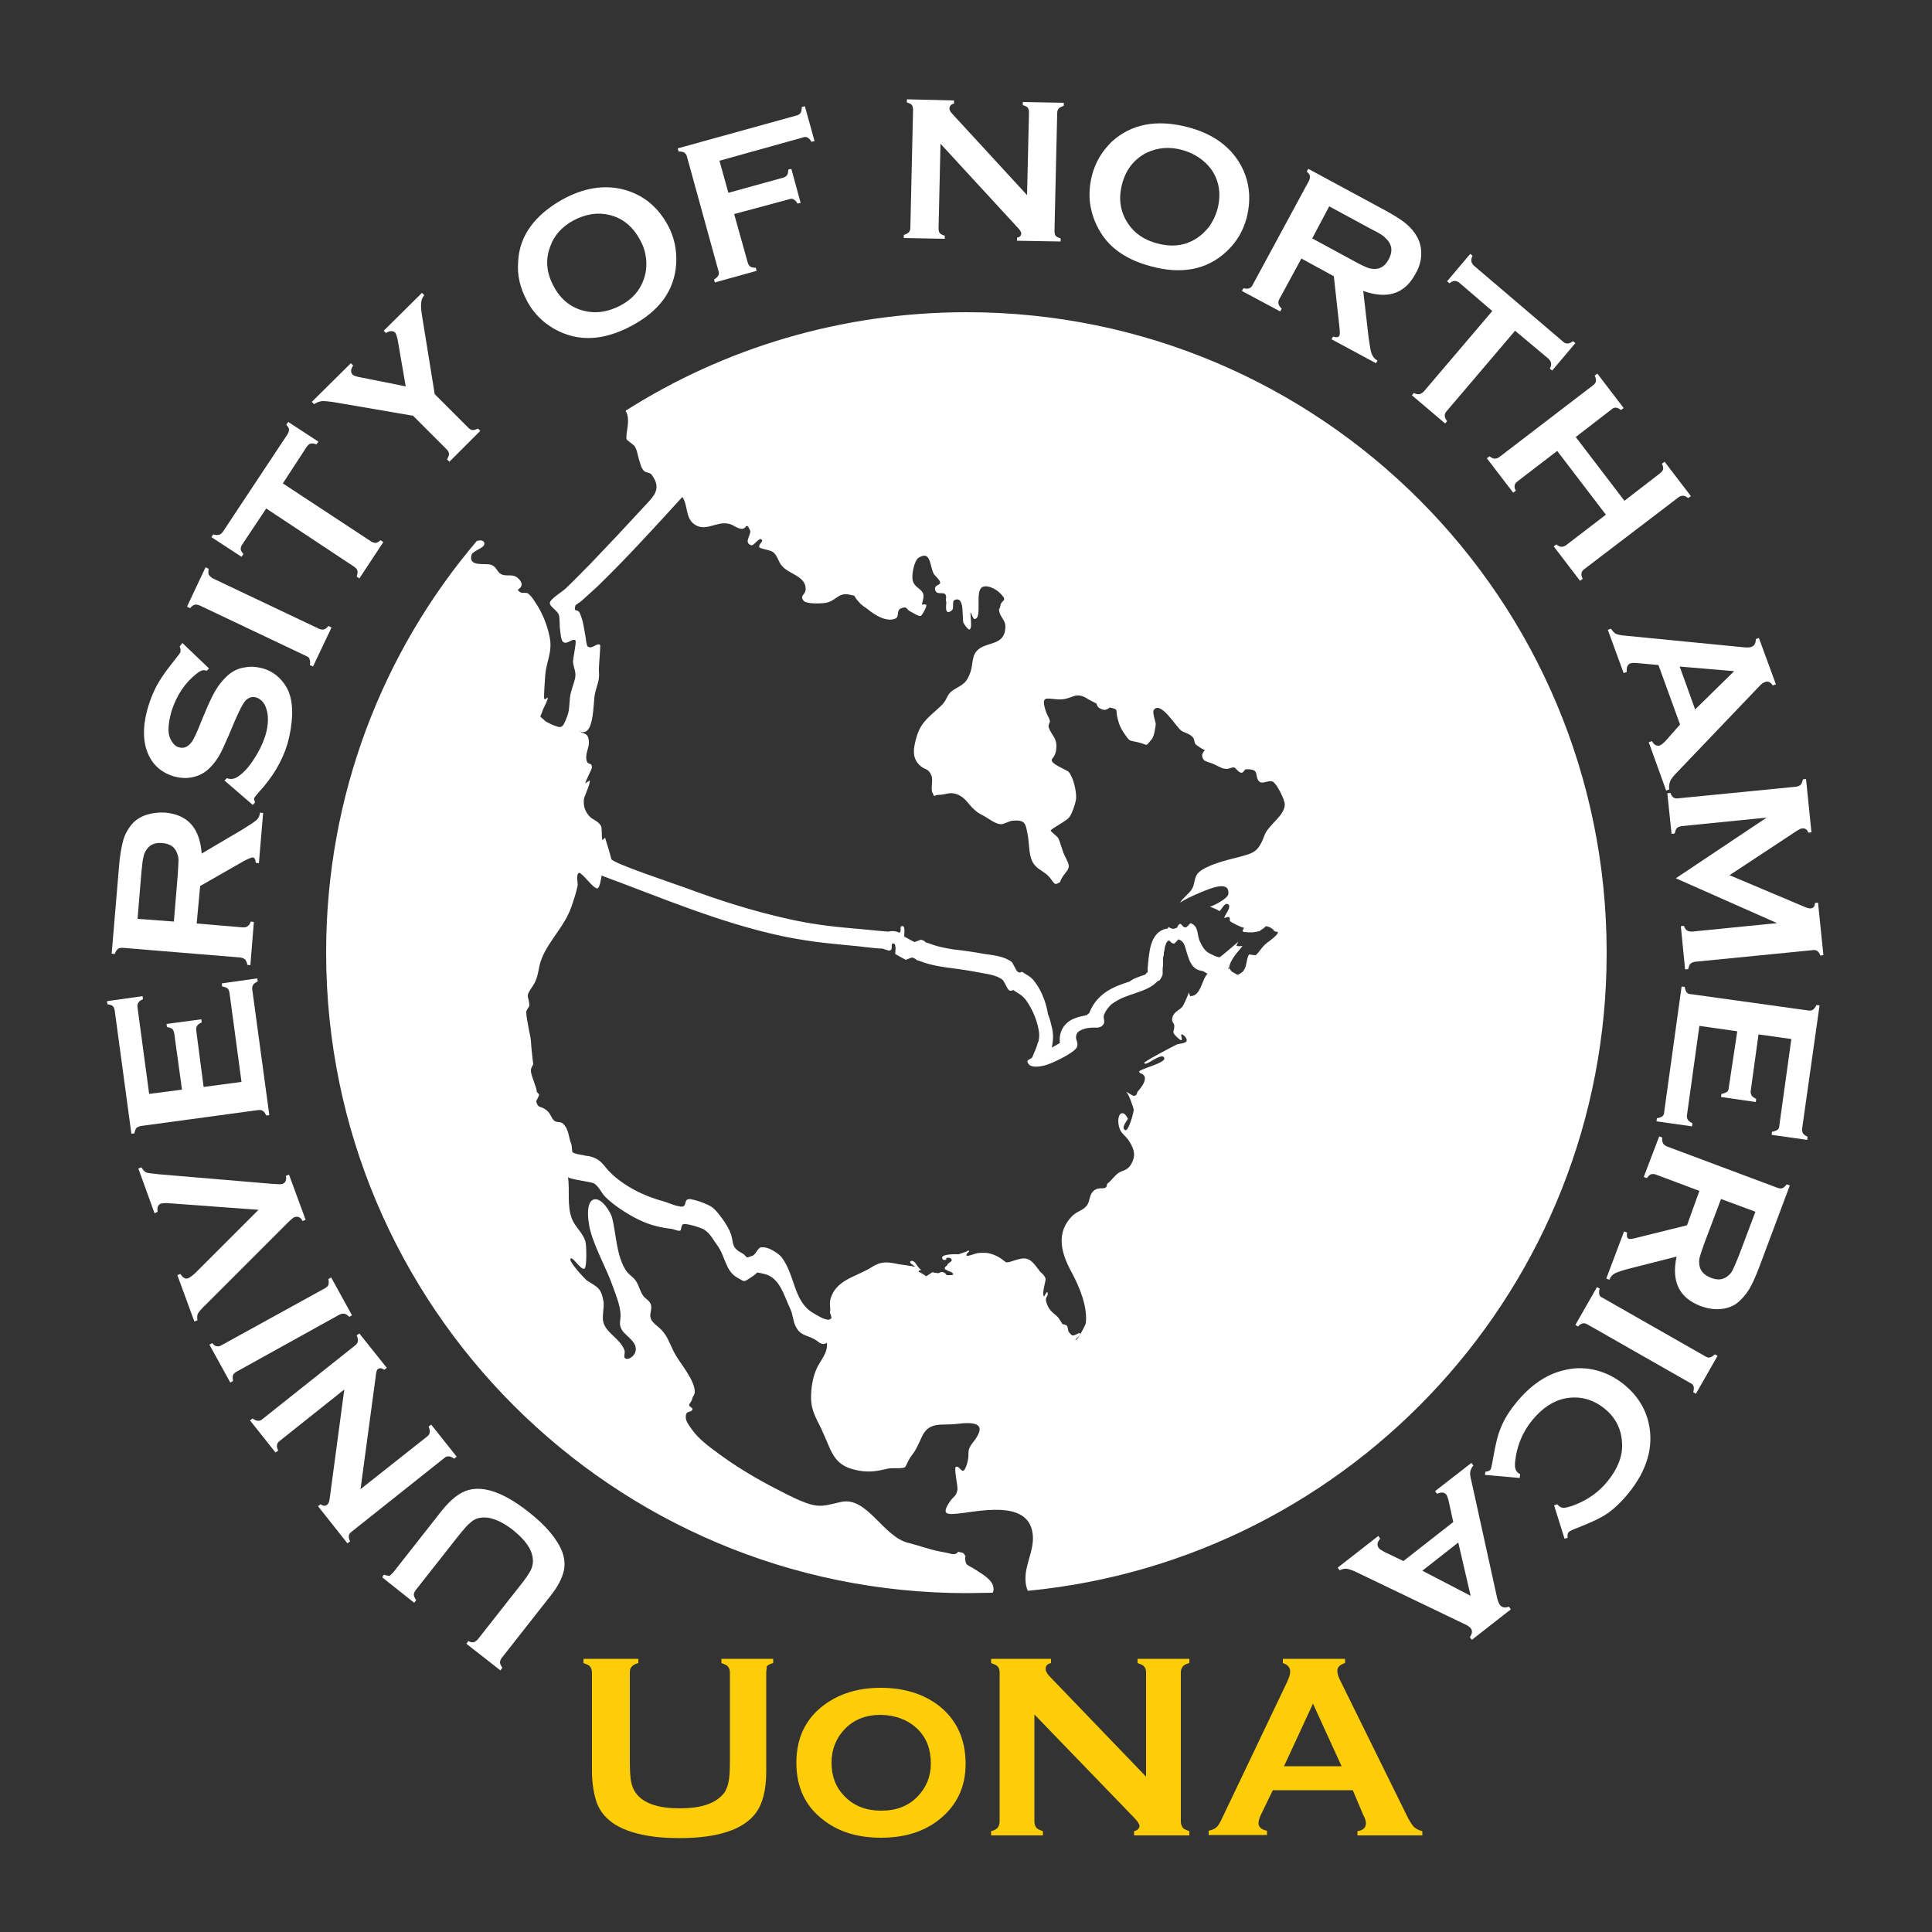 <?xml version="1.0" encoding="utf-8"?>
<!-- Generator: Adobe Illustrator 21.1.0, SVG Export Plug-In . SVG Version: 6.00 Build 0)  -->
<svg version="1.1" id="Layer_1" xmlns="http://www.w3.org/2000/svg" xmlns:xlink="http://www.w3.org/1999/xlink" x="0px" y="0px"
	 viewBox="0 0 500 500" style="enable-background:new 0 0 500 500;" xml:space="preserve">
<rect x="0" y="0" width="500" height="500" fill="#333333" stroke="none"/>
<style type="text/css">
	.st0{fill:#FFFFFF;}
	.st1{fill:none;}
	.st2{fill:#FDCD08;}
</style>
<g>
	<path class="st0" d="M173.7,346.3C173.8,346.2,173.8,346.2,173.7,346.3C173.7,346.2,173.7,346.2,173.7,346.3z"/>
	<path class="st0" d="M250.2,80.8c-32.5,0-62.8,9.3-88.3,25.5c1.5,2.5-0.2,6,0.3,7.5c0,0,1.7,1.3,1.9,1.5c0.8,1,0.9,2.5,1.3,3.7
		c0.4,1.1,0.4,1.9,1.2,2.8c0.5,0.6,1.5,0.4,2,1c2.8,3.7,0.6,5.6-1.9,8.3c-4.5,4.9-9.1,9.8-13.7,14.6c-2.2,2.2-4.4,4.5-6.6,6.6
		c-0.7,0.7-4,2.7-4.1,3.7s1.9,1.9,2.3,3.1c0.3,0.7,0.2,2.7,0.3,3.5c0.1,0.6,0.2,3,0.8,3.5c1,0.9,2.4-1,3.2-0.4
		c0.4,0.3-0.7,4.9-0.6,5.7c0.2,1.7,0.9,2.5,0.5,4.3c-0.4,1.7-1.1,3-1.3,4.9c-0.2,1.7-0.1,3.4-0.8,5c-1.2,3.1-1.4,2.9-3.9,1.9
		c-0.4-0.2-1.5-0.7-1.7-0.9c-1.7-1.7-1.4-0.4-0.6-2.9c0-0.1,1.6-3.1,1.2-3.2c0,0-0.9,1-0.9,0c0-1.7,0.2-3.9,0.3-5.7
		c0.3-3.8,2-6.1,1.1-10.2c-0.6-2.8-1.7-5.6-3.2-8c-0.6-0.9-1.5-2.5-2.5-3.1c-0.2-0.1-1.6-0.1-1.6-0.1c-0.6-0.4-0.7-0.4-0.9-0.8
		c0,0,2.3-1.1-0.1-3.1c-1.4-1.1-2.9-0.2-4.2-0.9c-1.1-0.6-1.2-1.9-2.5-2.4c-1.3-0.6-6,0.7-5.2-2.5c0.3-1.3,3.9-1.9,3.3-3.3
		c-0.3-0.7-1.2-0.6-1.9-0.4c-24.4,28.7-39,65.9-39,106.5c0,91.6,74.2,165.8,165.8,165.8c2.2,0,4.5-0.1,6.7-0.1
		c0.2-0.4,0.3-0.8,0.2-1.3c-0.2-2.2-3.4-3.8-5-4.9c-0.4-0.3-1.7-0.8-2-1.3c-0.4-0.6-0.4-2.3-0.1-1.8c-0.9-1.2-0.3-0.9-2-1.3
		c-0.4,0.5-0.9,0.7-1.6,0.6c-1.1-0.3-2.2-0.5-3.3-0.7c-2.9-0.6-5.2-1.5-8-2.2c-6.5-1.5-10.7-12.1-17.4-10.6
		c-3.9,0.8-5.3,1.7-9.5,0.1c-3.1-1.2-6-2.8-8.9-4.3c-4.7-2.5-9.3-5.3-13.6-8.5c-2.3-1.7-4.9-3.6-6.6-6c-0.5-0.7-1.5-2-1.6-2.9
		c-0.2-2.5,1.4-1.2,1.7-2.4c0.1-0.5-1.1-0.6-0.8-1.3c0.1-0.2,0.7-1,0.7-1.2c0.1-0.9,0.8-1.2,0.7-2.2c-0.1-2.9-3.7-7.1-5-9.4
		c-1-1.7-1.8-4.2-3-5.7c-1.4-1.9-3.2-2.3-3.5-4.2c-0.1-0.7,0.4-1.9,0.2-2.9c-0.2-1.1-1.4-1.6-2-2.4c-0.9-1.2-1.1-2.7-2-4
		c-0.7-1-1.8-1.5-2.5-2.6c-2.5-3.8-2.5-9.4-3.6-13.7c-0.4-1.4-2.6-5.1-4.6-4.7c-2.6,0.5-1.4,6.9-1,8.2c1.4,5,4.2,9.7,5.9,14.6
		c0.8,2.2,1.8,4.7,1.9,7c0,1.9-0.5,2.4,0.3,3.9c0.9,1.7,4.4,3.2,3.5,5.9c-0.3,0.8-1.5,2-2.5,1.6c-0.7-0.3,0-1.4-0.3-2.2
		c-1.1-2.9-4.5-4.3-5.4-7c-0.5-1.5,0.2-3.9,0-5.5c-0.6-3.7-1.7-3.8-4.3-5.5c-0.5-0.4-5-5.1-4.2-5.7c0.6-0.5,2.7,3.2,3.6,2.6
		c0.6-0.4,0.5-6.1,0.2-7c-0.6-2.2-2.7-3.8-3.5-5.9c-1.3-3.4-0.5-7.3-1-10.8c0.1,0.6,6,1.2,6.8,1.7c1.3,0.9,1.8,2.4,2.9,3.5
		c2.4,2.4,6.7,5.1,9.8,6.4c2,0.9,5,1.6,7.1,1.8c0.9,0.1,1.5,0.6,2.4,0.5c0.4-0.1,0.2-1.6,0.9-1.7c0.9-0.2,4.5,0.9,5.3,1.4
		c1.6,1,2.2,2.4,3.3,3.9c2.3,3,2.1,6.8,5.4,8.6c2,1.1,1.4,1.2,3.6-0.2c2.1-1.3,0.6-1.4,3.3-0.8c4,0.9,5.1,5.6,6.7,9
		c0.7,1.4,0.7,3,1.3,4.3c1.2,2.7,2.8,2.4,5,3.6c1.1,0.6,1.8,1.8,3.2,0.9c0.3,2.7-1.7,4.5-2.7,6.8s-1.4,4.9-1.4,7.4
		c0,3.8,1.8,6,3.2,9.3c2.3,5.1,2.8,8.5,9.2,9.6c2.8,0.5,4.8,0.1,7.4-0.5c1.2-0.3,3.7,0.1,4.5-0.4c0.2-0.1,0.9-1.8,1.3-2.4
		c1.6-2.1,1.9-2.9,3-5.3c1.9-4.3,5.1-3,9.2-3.5c4.7-0.6,8-0.1,4.1,4.8c-1.9,2.4-0.7,2.8-1.5,5.4c-1.2,4-1.7,0.5-2.9,0.9
		c-0.6,0.2,0.5,5.1,0.4,5.8c-0.3,1.9-0.9,1.7-1.9,3.1c-2.6,3.8-0.6,3.5,3,3.1c6.2-0.8,17.7-3.1,18.4,5.8c0.3,4-2.1,7.6-1.9,11.5
		c0,0.9,0.2,1.9,0.6,2.8c84.1-8.1,149.8-78.9,149.8-165C415.9,155,341.7,80.8,250.2,80.8z M248.6,330.2h-0.2H248.6L248.6,330.2z
		 M308.1,257.8L308.1,257.8c-0.3,0-0.2-0.9-0.5-0.9l0,0l0,0c0.2,0-1.3,3.2-1.5,3.5c-0.8,1.1-2.3,1.3-2.7,3c-0.3,1.1,0.5,1.4,0.5,2
		c0.1,1.6-0.9,1.5,0.6,2.9c0.6,0.6,1,0.9,1.2,0.9c0.4,0.1-0.1-1.2,0-1.4c0-0.1,0.1-0.1,0.2-0.1c0.4,0.1,1.4,1,1.2,1.7
		c-0.3,0.7-2.1,0.7-2.5,0.9c-0.9,0.4-8.7,4.5-8.5,4.8c0.1,0.1,0.1,0.1,0.2,0.2c0.8,0.1,3.3-2,4.5-1.9c0.2,0,0.4,0.1,0.5,0.4
		c0.6,1.3-6.7,2.9-6.5,3.6c0.1,0.5,1.5,0.4,1.5,1.7c0,1.1-1,2.4-1.7,3.2c-0.6,0.6-0.1,1-1,1.3c0,0-0.1,0-0.2,0
		c-0.5-0.1-1.5-0.9-1.9-1h-0.1l0,0c0.6,0.1,2,4.2,2,4.6c0,0.8-1.3,5.4-2.1,5.3l0,0c-1.5-0.5,0.7-2.8,0.6-3c-0.5-1-1-1.4-1.4-1.4
		c-1-0.1-1.5,2-0.7,4.1c0.5,1.3,1.6,1.8,2.4,3.1c1.5,2.3,1.7,3.9,0.6,5.9c-1,1.8-2.2,1.6-3.4,2.4c-1,0.7-2,2.2-2.8,2.7
		c-0.2,0.2-0.1,0.8-0.4,1c-0.9,0.6-1.9-0.3-3.3,1c-1,1-0.8,2.4-1.5,3.5c-0.9,1.4-2.5,1.6-3.7,2.7c-4.7,4.5-3,10-0.3,14.9
		c2,3.7,4.1,8.8,3.6,13.1c0,0.2-2.1,4.4-2.6,4.3c0,0,0,0-0.1,0c-0.1-0.1,1.6-1.4,1.2-1.8h-0.1c-0.4,0-1.3,0.7-1.8,0.6h-0.1
		c-0.2-0.1-0.8-0.7-0.9-0.9c-0.2-0.2-0.2-1.3-0.5-1.6c-0.3-0.4-1.1-0.3-1.2-0.5c0-0.1-0.8-1.3-1.1-1.7c-1.1-1.1-2.6-1.8-3.1-4.3
		c-0.2-1,0.7-1.2,0.4-2.1c0,0,0-0.1-0.1-0.1c-0.2,0-0.8,1.1-0.7,1.1l0,0l0,0l0,0l0,0c-0.9-0.1,0.4-4.1,0.3-4.5c-0.2-1-1.2-1.6-1.5-2
		c-1.4-1.9-2.3-3.1-3.7-3.3c-0.7-0.1-1.6,0.1-2.9,0.5c-1.1,0.4-1.6,0.5-2,0.5c-0.5-0.1-0.7-0.6-2.1-1.4c-0.9-0.5-1.8-0.8-2.7-1
		c-0.8-0.1-1.7-0.1-2.6,0c-0.4,0-2.4,0.8-2.8,0.7h-0.1c-0.4-0.9,1.5-1.2,0.1-1.4l0,0l0,0c0.9,0.1-2.1,0.9-2.2,1l0,0l0,0l0,0
		c-0.3,0-5-0.2-4.2,1.2c0.1,0.2,0.3,0.3,0.5,0.3c0.3,0,0.6-0.1,0.5-0.4c-0.1-0.2,0.3-0.2,0.6-0.2s0.7,0.2,0.8,0.5
		c0.2,0.5-1.2,1-1.1,1.3c0,0.3-0.8,0.5-0.7,1c0,0.3,0.7,0.4,0.7,0.5c0,0.2,1.5,0.2,1.5,1.2l0,0c0,0,0-0.1-0.1-0.1s-0.2,0-0.3,0.1
		h-0.7l-0.3,0.5l0,0l0,0l0.3-0.5H245c-0.2-0.3-0.5-0.7-1.1-0.8l0,0c-0.5-0.1-0.8,0.3-1,0.3h0.1c0.1,0-0.5,0-0.9-0.1
		c-0.4,0-0.7-0.1-0.7-0.2c-0.3,0.2-1.6,1-1.7,1.1l0,0l0,0l0,0l0,0c-0.1-0.1-1.5-1-1.8-1.1c-0.1,0-0.1,0-0.1,0.1
		c-0.3-1.1,1.4,0-0.1-1.3c-0.3-0.3-0.9-1.6-1.6-1.7c-0.2,0-0.3,0-0.5,0.2c-0.4,0.4,1.3,1.2,1.2,1.3c0,0,0,0-0.1,0
		c-0.6-0.1-3.7-0.6-4-0.6c-0.8-0.2-1.5-0.3-2.2-0.4c-1.7-0.2-3-0.1-5,1.2c-3.8,2.4-9.3,3.2-10.6,8.3c-0.3,1.1,0.1,2.2-0.1,3.2
		c-0.1,0.4,0.6,1.4,0.3,1.7c-0.3,0.3-0.6,0.4-1.1,0.3c-1.2-0.2-2.8-1.3-3.4-1.6c-5.3-3-4.7-9.7-8.3-14.5c-0.7-0.9-2.9-2.4-4.5-2.6
		c-0.3,0-0.6,0-0.9,0c-0.9,0.3-1.3,1.9-2.2,2.2c-0.8,0.3-1.1,0.4-1.3,0.4c-0.4,0-0.3-0.5-1.4-1.1c-3.2-1.7-1.8-2.8-3.2-5.8
		c-0.7-1.6-3-4.9-4.3-5.9c-0.9-0.8-3.8-1.9-5.5-2.2c-0.4-0.1-0.7-0.1-1,0c-0.8,0.2-0.4,1.5-1.2,1.8c-0.3,0.1-0.6,0.1-1,0
		c-1.3-0.2-3-1-4.1-1.3c-4.9-1.3-10.2-3.9-13.8-7.5c-1.9-1.9-2.2-3.3-5.1-4.1c-0.3-0.1-0.7-0.1-1.2-0.2c-0.1,0-0.2,0-0.4-0.1
		c-1.2-0.2-2.5-0.4-3-0.8c-0.2-0.2-0.2-1.6-0.3-2c-0.8-1.8-0.6-3.9-2.2-5.4c-0.6-0.6-1.6-0.2-2.3-0.8c-0.8-0.7-0.9-1.9-2-2.7
		c-1.7-1.3-2-0.3-2.6-2.1c-0.1-0.4,0.7-1.4,0.7-1.9c0-0.3-0.6-0.5-0.6-0.9c-0.1-0.7-0.1-0.7-0.5-1.8c-0.3-1.1-1.1-2.7-1-3.8
		c0-0.2,0.5-1.3,0.6-1.3l0,0c-0.1-1.2-0.5-4-0.6-6.1c-0.1-1.2-0.5-2.6-0.7-3.9s-0.5-2.3-0.5-3.6c0-0.6,0.8-1.2,0.8-1.8
		c-0.2-2.6-1.1-2,0.6-4.5c2.1-3,1.4-4.7,2.7-7.8c2-4.7,5.9-8.2,7.6-13.2c0.6-1.7,1.2-3.6,1.6-5.4c0.1-0.6-0.5-2.8,0.3-3.3h0.1
		c0.9,0.1,3.4,3.8,4.6,4c0,0,0,0,0.1,0c0.6,0,1-2.7,1.1-3.3c15.4,5.7,30.3,12.1,46.4,15.6c2.9,0.6,5.8,1.1,8.7,1.5
		c3.1,0.4,6.2,0.7,9.3,1c2.7,0.2,5.5,0.7,8.2,0.8c0,0,0,0,0.1,0c0.4,0.1,1.1,0.4,1.6,0.5c0.1,0,0.2,0,0.2,0c1.1-0.2,0.2-1.6,0.8-1.8
		c0.1,0,0.2-0.1,0.3,0c0.8,0.1,0.3,2.5,0.4,2.7c0.1,0.1,2.5,1.4,2.7,1.5c0.5-0.2,1.1-0.4,1.6-0.6c0.5,0.1,0.9,0.3,1.3,0.7
		c0.5,0.1,1.5,0.5,2.1,0.7c1.6,0.5,3.1,0.8,5,1.1c3,0.4,6.1,0.8,9.1,1.4c2,0.4,4.5,0.6,6.1,2c0.4,0.7,0.8,1.4,1.2,2.2
		c0.2,0.3,0.5,0.5,0.7,0.5s0.5,0,0.7-0.2c1.3,0.9,2.2,1.2,3.3,2.6c1.6,2.2,2.8,5,3.3,7.7c0.2,1,0.2,1.9,0,2.7l0,0v0.1
		c0,0.1,0,0.2-0.1,0.3c0,0.1,0,0.2-0.1,0.2l0,0c-0.3,1.3-0.9,2.4-1.4,3.7c-0.3,0.8-2.2,0.6-0.8,2.1c0.2,0.2,0.6,0.3,1,0.4
		c1.2,0.2,2.9-0.2,3.7-0.5c1.8-0.6,7-3.1,7.6-4.5c0.5-1.1-0.4-1.8-0.2-2.9l0,0c0-0.1,0.1-0.3,0.1-0.4c0.1-0.1,0.1-0.2,0.2-0.4
		c0,0,0-0.1,0.1-0.1c0.1-0.1,0.2-0.2,0.3-0.3l0,0c0.1-0.1,0.3-0.1,0.4-0.2c0,0,0.1,0,0.1-0.1c0.1,0,0.2-0.1,0.3-0.1
		c0.1,0,0.2-0.1,0.3-0.1c0.1,0,0.1,0,0.2-0.1c0.1,0,0.2-0.1,0.3-0.1l0,0l0,0c0.5-0.1,0.9-0.2,1.3-0.2c1.1-0.2,2.5,0.3,3.3-0.7
		c0.8-0.8,0-1.8,0.3-2.6c0.3-0.8,0.7-1.4,1.2-2l0,0l0,0c0.4-0.5,0.9-1,1.5-1.3l0,0l0,0c3.3-2.3,8.2-2.5,10.9-5.2
		c0.9-0.9,0.5,0.2,1.3-1.3c0.5-0.9,0.2-1.1,0.3-2.1c0-0.2,0-0.5,0.1-0.9l0,0l0,0c0-0.1,0-0.1,0-0.2c0-0.1,0-0.2,0-0.3s0-0.1,0-0.2
		c0-0.1,0-0.2,0-0.3s0-0.1,0-0.2c0-0.1,0-0.3,0-0.4c0-0.1,0-0.1,0-0.2c0-0.2,0-0.4,0.1-0.6l0,0c0-0.2,0.1-0.4,0.1-0.6
		c0-0.1,0-0.1,0-0.2c0-0.1,0-0.3,0.1-0.4c0-0.1,0-0.1,0-0.2c0-0.1,0.1-0.3,0.1-0.4c0-0.1,0-0.1,0-0.2c0-0.2,0.1-0.3,0.1-0.4V245
		c0-0.2,0.1-0.3,0.2-0.5v-0.1c0-0.1,0.1-0.2,0.1-0.3c0,0,0-0.1,0.1-0.1c0-0.1,0.1-0.1,0.1-0.2c0,0,0-0.1,0.1-0.1
		c0-0.1,0.1-0.1,0.1-0.1s0,0,0.1-0.1c0.1,0,0.1-0.1,0.2-0.1l0,0h0.1l0,0c0,0,0.1,0,0.1,0.1l0,0c0.1,0.1,0.2,0.2,0.3,0.3l0,0l0.1,0.1
		l0,0c0.1,0.1,0.2,0.1,0.3,0.2c0.1,0,0.2,0.1,0.2,0.1c0.1,0,0.1,0,0.2,0c0.3,0,1.1-1.1,1.2-1.1l0,0c1.6,0.6,1.6,1.8,2.1,3.3
		c0.8,2.6,1.4,4.5,4.1,4.9h0.1c0.4,0.2,0.8,0.5,1.2,0.7C311,253.5,310.8,257.8,308.1,257.8z M309,231.7c3.2-1.4,7.4-3.3,8.6-1.8
		c0.4,0.5,0.3,1.2,0.3,1.4c-0.1,1.3-3.7,3-4.8,3.4c0.7,0.1,2.7,1.1,2.4,1.1c0.6-0.1,1.3-2.3,2.3-1.8c1.2,0.7-1.3,3.3-0.9,3.6
		c0.4-0.2,0.8-0.3,1.2-0.3c0.2,0.3,0.2,0.7,0.2,1.1c0.2,0.2,3.2,1.8,3.7,1.7c0-0.1,0.1-0.1,0-0.1c0,0.1,0,0.1,0,0.1
		c-0.2,0.3-0.8,1,0,1.1c1,0.1,1.3,0.1,2.2,0.1c0.2,0,1.5-0.3,1.7-0.3c0,0,2-1.3,1.6-1.3c1,0,2.1,0.8,2.3,1.3
		c0.3,0.1,0.6,0.1,0.9,0.2c0.3,0.6-2.5,2.6-2.8,2.8c-1.4,1.1-1.9,2.3-2.9,3.2c-0.6,0-1.1-0.1-1.7-0.2c-0.9,1-0.4,3.7-2.1,4.8
		c-0.4,0.2-0.6,0.4-0.9,0.5l-1.6-0.9c-0.2-0.4-0.5-0.7-0.7-0.9c0,0.2,0,0.4,0,0.6l0-0.1c-0.2-0.7-0.1-0.7,0.1-0.5
		c0.2-2.5,3.6-5.5,3.4-5.7c-0.5,0.1-1,0.1-1.5,0c0.1-0.4,0.3-0.8,0.5-1.1c0,0-4.3,3.7-4.8,4c-0.5,0.2-2.6-0.9-3.1-1.2
		c-1.1-0.8-1.5-1.7-2.1-2.9c-0.8-1.8-0.2-3.9-2.4-4.7c-0.1,0-0.9,1.1-1.2,1.1c-0.8,0.1-1.1-0.9-1.4-0.9c-0.4,0-0.6,0.4-0.9,1
		c-0.3,0.1-0.6,0.2-0.9,0.3c-0.1,0-0.3-0.1-0.4-0.1h-0.1c-0.1,0-0.4-0.2-0.8-0.4c-0.1,0.1-0.1,0.3-0.2,0.4c-3.7,0.4-4.5,4.6-4.7,6
		c-0.3,1.7-0.4,3.5-0.5,4.4c0,0.2,0,0.3,0,0.4c0,0.2,0,0.4,0,0.5c-0.2,0.2-0.4,0.3-0.5,0.5c-0.1,0.1-0.2,0.2-0.3,0.2
		c-0.6,0.2-1.3,0.4-2,0.7c-0.6,0.2-1.3,0.6-2,1.1h-0.1c-3.4,1.1-8,2.7-10.1,7.8c0,0.1-0.1,0.2-0.1,0.3c-0.2,0.1-0.5,0.3-0.6,0.5l0,0
		c-0.1,0-0.2,0-0.4,0.1c-1.5,0.3-4.7,0.8-6.1,3.7c-0.6,1.3-0.6,2.5-0.5,3.4c-0.6,0.4-1.3,0.8-2.1,1.2c0.3-1.4,0.5-3,0.1-4.9
		c-0.3-1.3-0.6-2.6-1.1-3.8c0-0.2-0.1-0.4-0.1-0.6c-0.5-2.6-1.6-5.5-3.3-7.7c-1.1-1.5-2-1.7-3.3-2.6c-0.6,0.3-1,0.2-1.4-0.3
		c-0.4-0.7-0.8-1.5-1.2-2.2c-1.9-1.5-4.8-1.8-7-2.1c-2.7-0.5-5.5-0.9-8.2-1.2c-1.9-0.3-3.4-0.6-5-1.1c-0.6-0.2-1.6-0.6-2.1-0.7
		c-0.3-0.4-0.8-0.6-1.3-0.7c-0.5,0.2-1.1,0.4-1.6,0.6c-0.2,0-1.8-1-2.5-1.3c-0.1-0.1-0.2-0.2-0.2-0.3c0-0.6,0.4-2.9-0.7-2.5
		c-0.5,0.2,0.1,1.2-0.5,1.7c-0.5-0.2-0.9-0.4-1.4-0.4c-0.5-0.1-1,0-1.5,0.1c-3-0.2-6-0.6-8.9-0.8c-5.8-0.5-11.4-1.2-17.1-2.5
		c-9-2-17.8-4.8-26.4-8c-2.1-0.8-19.3-6.5-19.3-7.5c0-0.3-1.6-5.5-1.6-5.5c-0.2,0.2-0.5,0.4-0.7,0.6c-0.2-0.1-0.1-3-0.3-3.5
		c-0.7-1.5-2.3-1.7-3.2-2.8c-1.1-1.4-1.4-2.4-1.3-4.2c0-0.5,1.9-4.6,1.5-4.9c-0.4,0.2-0.7,0.5-1.1,0.7c-0.2-0.1,1.7-3.7,1.7-4.1
		c0-1.4-1.1-0.5-1.4-1.8c-0.4-1.9,0.7-3.1,0.6-4.9c-0.2-2.4-1.1-1.7-3-3c4.6,3.1,4-7.2,4.6-9.5c0.6-2.5,1.2-3.2,1-5.8
		c-0.1-1,0.5-6.5,0.3-6.7c-0.8-0.7-2.1,1.3-3.2,0.4c-0.4-0.3-0.5-2.5-0.6-2.7c-0.4-2.2-0.6-4-1.4-5.8c-0.6-1.5-1.7-0.1-1.2-2
		c0.1-0.4,1.2-0.9,1.5-1.2c1.4-1.3,2.9-2.6,4.3-3.9c7.6-7.4,14.7-15.2,21.9-23.1c1.6,2.4,0.6,5.8,3.6,7.4c2.6,1.4,5.3-1,8.1-0.5
		c1.4,0.2,1.8,0.9,3.2,1.3c1.9,0.5,1.4-2.1,2.6,0.4c0.5,1.1-1.8,3.2,0.3,3.9c0.7,0.3,2.1-2.3,2.8-1.4c0.3,0.5-1,1.3-0.7,1.9
		c0.3,0.5,2.9,0.7,3.6,1.3c1.2,1,1.3,2.5,2.3,3.6c1.8,2.1,6.1,2.6,6.1,5.9c0,1.7-1.7,1.6-0.5,3.1c0.7,0.8,4.1,0.7,5,0.6
		c3.4-0.2,3.6-2.9,6.9-2.2c2,0.4,0.8,0.2,2.2,1.7c1.1,1.3,1.5,1.3,2.5,2.1c1.6,1.3,4.7,3.4,7.1,2.4c1.2-0.5,0.1-2.2,1.6-2.7
		c1.6-0.6,1.1,0.3,2.4,0.9c0.6,0.3,2.1,1.3,2.6,1.1c0.3-0.1,1.7-2.5,1.4-2.9c-0.4-0.1-0.7-0.1-1.1,0c-0.1-0.2,0.7-2,0.3-2.9
		c-0.6-1.4-2.2-1.5-2.7-3.4c-0.3-1.3,0.3-5.1,1.6-5.9c3.1-1.9,2.8,2.1,3.8,4.1c0.4,0.7,1.6,1.6,1.7,2.3c0.2,0.8-1.6,0.6-1.3,1.9
		c0.4,1.6,2.1,0.4,2.7,1.3c0.4,0.7-0.1,1.1,0.2,1.9c0.1,0.2-0.7,3.8,1.4,2.2c0.7-0.5,0-2.3,0.7-2.7c2.9-1.3,1.8,5,2.4,6
		c3,4.8,1.5-2.7,1.8-2.8c0.1,0,0.6,1.7,1,1.7c2.2-0.1-0.1-7.3,2.1-8.3c1.3-0.6,3.5,0.6,4.4,1.5c2.4,2.3,0.4,1.8,0.2,3.3
		c-0.1,1.3-0.6,0.2-0.2,1.9c0.4,1.3,1.5,2,1.5,3.6c-0.1,4.6-3.9,3.9-6.5,5.5c-2.4,1.5-1.8,4-2.5,6.1c-1,2.9-1.8,3.2-4.2,4.6
		c-2.3,1.4-1.5,2.4-3.5,4.3c-2.7,2.6-5,3.9-6.2,7.7c-1,3.3-1.4,5.9,1,7.9c1.2,1,1.9,0.5,2.7,2.3c0.6,1.3-0.2,3.4,0.3,4.5
		c0.9,1.7-0.1,0.6,1.8,0.6c1.6,0,2.6-0.8,4.4-0.2c2,0.7,2.7,2,4,3.4c1.2,1.2,1.6,1.5,3.2,2.3c1.2,0.7,2.9,2,4.2,2.1
		c0.8,0.1,2.2-0.8,3.1-0.9c3.4-0.3,3.4,0.8,3.9,3.3c0.5,2.3,0.3,5.2,1.2,7.1c0.9,2,2.7,2.5,4,3.7c1.9,1.8,1.4,3.1,3.5,1.6
		c-0.8,0.6,1.1-2.4,0.9-1.8c0.3-0.7,0.9-0.9,1.1-2c0.1-1-1.2-2.8-1.6-4.2c-0.3-0.8-0.8-2.7-1.2-3.3c-0.2-0.3-1.9-1.7-1.9-1.8
		c0.1-0.6,4.2-2.5,4.9-3.6c0.7-1,1.6-3.6,1.7-4.8c0.1-1.8-0.7-5.4-1.9-6.8c-0.5-0.6-5.2-2.2-4.3-3.4c0.7-0.9,1-1.5,1.1-3
		c0.1-2.6-1.4-3.2-2-5.2c-0.2-0.6,0.4-1.2,0.3-1.7c-0.2-0.8-0.8-1.6-1-2.3c-1.4-4.3,0-3.4,3.1-3.2c3.9,0.2,4.3-2.4,7.9,0
		c0.7,0.4,1.4,0.7,2.1,1.1c0.1,0.7,0.5,1.1,1.2,1.4c0.8,0.4,1.5,0.2,2.2-0.4c2.6,0.6,1.3,0.4,2.1,3.1c0.4,1.5,0.7,2.2,1.7,3.7
		c1.5,2.1,1,1.6,3.5,2.2c2.8,0.6,1.7,1.4,3.5-0.7c0.7-0.8,0.9-2.6,1.1-3.8c0.1-0.8-1.1-3.3-0.4-4c1.8-2,5.4,4.1,6.9,5.4
		c0.7,0.6,2.2,0.8,3,1.7c0.7,0.7,0.3,1.4,0.9,2c0.2,0.2,2.2,1.6,2.3,1.3c-0.1,0.6-1.3,1.1-0.3,2.6c0.3,0.5,1.9,0.8,2.5,1.1
		c0.7,0.3,2.1,1.1,2.7,1.2c1.4,0.3,1.7-0.3,2.6-0.3c0.5,0,1.1,1.3,2,1.4c0.5,0,0.8-0.9,1.1-0.9c0.5,0,1.6-0.1,2.3,0.4
		c0.8,0.6,0.2,2.1,1.4,2.9c0.7,0.5,2.4-0.6,3.3-0.1c1,0.5,3.1,4.6,3.1,5.9c-0.1,3.1-4.3,5.2-5.3,8.1c-1.6,4.3-2.8,4.5-7,5.6
		c-2.8,0.7-8.1,2-10.1,4c-1.2,1.3-0.8,3-1.7,4.3c-0.8,1.2-2.1,2-3,3.4C306.9,232.6,308.6,231.9,309,231.7z"/>
</g>
<g>
	<circle class="st1" cx="250.2" cy="246.5" r="184.5"/>
	<path class="st0" d="M101.8,406.9l12.5-15.9c2.4-3,4.7-4.8,7-5.4c4.1-1.1,9.3,0.8,15.5,5.7c4.5,3.5,7.4,7,8.7,10.3
		c0.7,1.9,0.8,3.9,0.2,5.7c-0.6,1.9-1.7,3.8-3.3,5.8L129.9,429c-0.3,0.4-0.5,0.8-0.5,1.2c0,0.4,0.2,0.8,0.6,1.4l-0.5,0.7l-8.8-6.9
		l0.5-0.7c0.6,0.3,1.1,0.4,1.4,0.3s0.7-0.3,1.1-0.8l11.1-14.1c1.3-1.6,2.1-2.9,2.6-3.8c0.4-0.9,0.6-1.8,0.5-2.8
		c-0.2-2.5-1.9-4.9-5.1-7.5c-3.2-2.5-6.1-3.6-8.5-3.2c-0.9,0.1-1.7,0.5-2.5,1.2c-0.8,0.6-1.8,1.8-3.1,3.4l-11.1,14.1
		c-0.3,0.4-0.5,0.8-0.5,1.2c0,0.4,0.2,0.8,0.6,1.4l-0.5,0.7l-8.3-6.6l0.5-0.7c0.6,0.3,1.1,0.3,1.5,0.3
		C101.1,407.6,101.4,407.3,101.8,406.9z"/>
	<path class="st0" d="M93.3,385.4l17.2-13.6c0.4-0.3,0.7-0.7,0.7-1.1c0.1-0.4,0-0.9-0.3-1.5l0.7-0.5l6.6,8.3l-0.7,0.5
		c-0.5-0.4-1-0.6-1.4-0.6s-0.8,0.1-1.2,0.5l-23.9,19c-0.4,0.3-0.7,0.7-0.7,1c-0.1,0.4,0,0.9,0.3,1.5l-0.7,0.5l-7.6-9.6l0.7-0.5
		c0.6,0.5,1.2,0.5,1.7,0.1c0.3-0.3,0.5-0.7,0.6-1.4l3.8-28.4l-16.7,13.3c-0.4,0.3-0.7,0.7-0.7,1c-0.1,0.4,0,0.9,0.3,1.5l-0.7,0.5
		l-6.6-8.3l0.7-0.5c0.5,0.4,1,0.6,1.4,0.6s0.8-0.1,1.2-0.5l23.9-19c0.4-0.3,0.7-0.7,0.7-1.1c0.1-0.4,0-0.9-0.3-1.5l0.7-0.5l7.1,8.9
		l-0.7,0.5c-0.6-0.5-1.1-0.5-1.6-0.2c-0.3,0.2-0.5,0.9-0.6,2.2L93.3,385.4z"/>
	<path class="st0" d="M87.9,340.2L61.2,355c-0.5,0.3-0.8,0.6-0.9,0.9c-0.1,0.4-0.1,0.8,0,1.5l-0.7,0.4l-5.4-9.8l0.7-0.4
		c0.4,0.5,0.9,0.8,1.2,0.8c0.4,0.1,0.8,0,1.3-0.3l26.7-14.7c0.5-0.3,0.8-0.6,0.9-0.9c0.1-0.4,0.1-0.9,0-1.5l0.7-0.4l5.4,9.8
		l-0.7,0.4c-0.5-0.5-0.9-0.7-1.2-0.8C88.8,339.9,88.4,340,87.9,340.2z"/>
	<path class="st0" d="M66.9,313.1l-23.1-1.7c-1-0.1-1.7,0-2.2,0.1c-0.7,0.3-1,1-0.8,2.1L40,314l-4.2-11.6l0.8-0.3
		c0.4,0.7,0.8,1.1,1.2,1.3c0.4,0.2,1.5,0.3,3.3,0.5l29.6,2.5c1.3,0.1,2,0.1,2.4,0c0.8-0.3,1.1-1,0.9-2.1l0.8-0.3l4.3,11.7l-0.8,0.3
		c-0.5-1-1.2-1.3-2.1-1c-0.3,0.1-0.9,0.6-1.8,1.5l-21,21c-1.3,1.2-2,2.1-2.2,2.5s-0.2,1-0.1,1.7l-0.8,0.3l-4.4-12l0.8-0.3
		c0.6,1,1.3,1.4,2,1.1c0.5-0.2,1-0.6,1.8-1.3L66.9,313.1z"/>
	<path class="st0" d="M52.7,281.3l9.8-1.3l-3.1-23c-0.1-0.5-0.2-0.9-0.5-1.2c-0.3-0.2-0.7-0.4-1.4-0.5l-0.1-0.8l9.2-1.3l0.1,0.8
		c-0.6,0.3-1,0.5-1.2,0.9c-0.2,0.3-0.3,0.7-0.2,1.3l4.4,32.4l-0.8,0.1c-0.3-0.6-0.5-1-0.9-1.2c-0.3-0.2-0.7-0.3-1.3-0.2l-30.2,4.1
		c-0.5,0.1-0.9,0.3-1.2,0.5c-0.2,0.3-0.4,0.7-0.5,1.4l-0.8,0.1l-4.3-31.8c-0.1-0.5-0.2-0.9-0.5-1.2s-0.8-0.4-1.4-0.5l-0.1-0.8
		l9.2-1.3l0.1,0.8c-0.6,0.3-1,0.5-1.2,0.9s-0.3,0.7-0.2,1.3l3,22.3l8.5-1.1l-2-14.5c-0.1-0.5-0.2-0.9-0.5-1.2
		c-0.3-0.2-0.7-0.4-1.4-0.5l-0.1-0.8l9-1.2l0.1,0.8c-0.6,0.3-1,0.5-1.2,0.9c-0.2,0.3-0.3,0.7-0.2,1.3L52.7,281.3z"/>
	<path class="st0" d="M50.9,239l11.9,1c0.5,0,0.9,0,1.3-0.3c0.3-0.2,0.6-0.6,0.8-1.2l0.8,0.1l-0.9,11.2l-0.8-0.1
		c-0.1-0.6-0.3-1.1-0.6-1.4c-0.3-0.3-0.7-0.4-1.2-0.5l-30.4-2.5c-0.5,0-1,0-1.3,0.3s-0.6,0.6-0.8,1.3l-0.8-0.1l1.9-22.5
		c0.2-2.7,0.6-4.9,1-6.5c0.4-1.6,1.1-2.9,2-4.1c1-1.3,2.3-2.2,4-2.8c1.6-0.5,3.2-0.7,4.9-0.6c5.9,0.5,9,4,9.5,10.6l10.5-6.2
		c1.8-1.1,3-1.9,3.6-2.4s0.9-1.2,1-2l0.8,0.1l-1.1,13l-0.8-0.1c-0.1-0.9-0.3-1.4-0.8-1.4c-0.3,0-1.1,0.3-2.4,1l-11.2,6.4L50.9,239z
		 M45,238.5l1-12.1c0.1-1.8,0.2-3.1,0.2-3.8s-0.2-1.4-0.5-2.1c-0.6-1.4-1.9-2.2-3.7-2.3c-1.9-0.2-3.2,0.4-4.1,1.7
		c-0.4,0.6-0.7,1.3-0.8,2c-0.2,0.7-0.3,2-0.5,3.8l-1,12.1L45,238.5z"/>
	<path class="st0" d="M47.2,166.4l6.9,6.6l-0.6,0.6c-0.2-0.1-0.3-0.1-0.4-0.1c-0.6-0.2-1.3,0.1-2.3,0.9c-3,2.4-5.1,5.6-6.4,9.6
		c-0.5,1.8-0.8,3.4-0.8,4.9c0,1.1,0.3,2.1,0.8,2.9c0.5,0.8,1.1,1.4,1.9,1.6c1.3,0.4,2.4-0.1,3.4-1.5c0.5-0.7,1.3-2.4,2.3-5l1.6-3.8
		c1-2.3,1.9-4.1,2.8-5.4c0.9-1.3,1.9-2.4,3-3.3c1.2-0.9,2.5-1.5,4.1-1.7c1.5-0.3,3.1-0.1,4.6,0.3c2.4,0.7,4.3,2.2,5.7,4.3
		c1.3,1.9,1.9,4.5,1.8,7.8c-0.1,2.4-0.5,4.9-1.2,7.4c-1.4,4.6-3.9,8.7-7.4,12.5c-0.7,0.8-1.1,1.3-1.2,1.5s0,0.6,0.2,1.2l-0.6,0.6
		l-7.3-6.3l0.6-0.6c0.2,0,0.3,0.1,0.3,0.1c0.8,0.2,1.6,0.1,2.4-0.4c1.3-0.8,2.7-2.2,4.1-4.3s2.4-4.1,3.1-6.2
		c0.7-2.2,0.9-4.3,0.6-6.1c-0.2-1-0.5-1.9-1-2.6c-0.5-0.7-1.2-1.2-1.9-1.4c-1.1-0.3-2.1,0-3,1.1c-0.6,0.8-1.4,2.4-2.5,4.9l-1.6,3.8
		c-1.1,2.5-1.9,4.3-2.5,5.3s-1.3,2-2.2,2.9c-1.2,1.3-2.7,2.2-4.5,2.6c-1.6,0.4-3.3,0.3-5.1-0.2c-2.9-0.9-5-2.6-6.3-5.2
		c-1.7-3.4-1.8-7.7-0.2-13c0.7-2.2,1.5-4.2,2.6-6c1-1.8,2.6-3.9,4.6-6.4c0.7-0.9,1.1-1.4,1.1-1.6c0.1-0.4,0-0.8-0.2-1.4L47.2,166.4z
		"/>
	<path class="st0" d="M79.3,169.8l-27.6-13.1c-0.5-0.2-0.9-0.3-1.3-0.2s-0.8,0.4-1.2,0.9l-0.8-0.4l4.8-10.2l0.8,0.4
		c-0.1,0.6-0.1,1.1,0,1.5c0.2,0.3,0.5,0.6,0.9,0.9l27.6,13.1c0.5,0.2,0.9,0.3,1.3,0.2s0.8-0.4,1.2-0.9l0.8,0.4L81,172.5l-0.8-0.4
		c0.1-0.6,0.1-1.1-0.1-1.5C80.1,170.3,79.8,170,79.3,169.8z"/>
	<path class="st0" d="M73.2,125.1l22.8,15c0.5,0.3,0.9,0.4,1.2,0.4c0.4,0,0.8-0.3,1.3-0.7l0.7,0.5l-6.2,9.4l-0.7-0.5
		c0.2-0.6,0.3-1.1,0.2-1.5c-0.1-0.4-0.4-0.7-0.8-1l-22.8-15.1l-6.2,9.3c-0.3,0.4-0.4,0.8-0.4,1.2s0.3,0.8,0.7,1.3l-0.5,0.7l-7.8-5.1
		l0.5-0.7c0.6,0.2,1.1,0.2,1.5,0.1c0.4-0.1,0.7-0.4,1-0.8l16.7-25.2c0.3-0.5,0.4-0.9,0.4-1.2c0-0.4-0.3-0.8-0.7-1.3l0.5-0.7l7.8,5.1
		l-0.5,0.7c-0.6-0.2-1.1-0.3-1.5-0.2c-0.4,0.1-0.7,0.4-1,0.8L73.2,125.1z"/>
	<path class="st0" d="M112.5,102l8.7,8.7c0.4,0.4,0.8,0.6,1.1,0.6c0.4,0,0.8-0.1,1.4-0.4l0.6,0.6l-8,8l-0.6-0.6
		c0.3-0.6,0.5-1,0.5-1.4s-0.2-0.8-0.6-1.2l-8.7-8.7l-19.8-3.4c-1.7-0.3-2.9-0.4-3.7-0.4c-0.7,0.1-1.4,0.3-2.1,0.8l-0.6-0.6l10.1-10
		l0.6,0.6c-0.7,1-0.7,1.8-0.1,2.4c0.2,0.2,1,0.5,2.2,0.7L105,100l-2-11.6c-0.2-1.2-0.5-2-0.7-2.3c-0.3-0.3-0.6-0.4-1.1-0.4
		c-0.4,0-0.9,0.2-1.3,0.5l-0.6-0.6l9.9-9.8l0.6,0.6c-0.5,0.6-0.8,1.3-0.8,2.1c-0.1,0.7,0,2,0.3,3.7L112.5,102z"/>
	<path class="st0" d="M145.6,51.6c5.5-3,10.7-3.8,15.6-2.6c5.1,1.3,9,4.4,11.7,9.4c1.6,3,2.3,6.3,2.1,9.8
		c-0.4,6.9-4.3,12.3-11.7,16.2c-5.5,2.9-10.7,3.8-15.5,2.5c-2.6-0.7-4.9-1.9-7-3.6c-1.8-1.5-3.4-3.4-4.5-5.6
		c-1.7-3.2-2.5-6.5-2.2-10C134.4,61.1,138.3,55.7,145.6,51.6z M148.5,57c-3,1.6-5.1,3.9-6.1,6.8c-1.3,3.4-1,6.8,0.9,10.3
		c1.8,3.4,4.5,5.6,8.1,6.4c3,0.7,6,0.2,9.1-1.4s5.1-3.9,6.1-6.8c0.6-1.7,0.8-3.5,0.6-5.4c-0.2-1.7-0.7-3.3-1.5-4.7
		c-1.9-3.6-4.6-5.8-8.1-6.6C154.6,54.9,151.6,55.4,148.5,57z"/>
	<path class="st0" d="M190,55.4l3.5,12.5c0.1,0.5,0.4,0.9,0.7,1.1s0.8,0.3,1.4,0.3l0.2,0.8l-10.8,3l-0.2-0.8c0.6-0.3,0.9-0.7,1.1-1
		c0.2-0.3,0.2-0.8,0-1.3l-8.1-29.4c-0.1-0.5-0.4-0.9-0.7-1.1c-0.3-0.2-0.8-0.3-1.5-0.3l-0.2-0.8l30.7-8.5c0.5-0.1,0.9-0.4,1.1-0.7
		c0.2-0.3,0.3-0.8,0.3-1.5l0.8-0.2l2.5,9l-0.8,0.2c-0.3-0.6-0.7-0.9-1-1.1c-0.3-0.2-0.8-0.2-1.3,0l-21.5,6l2.3,8.3l14.1-3.9
		c0.5-0.1,0.9-0.4,1.1-0.7c0.2-0.3,0.3-0.8,0.3-1.4l0.8-0.2l2.4,8.8l-0.8,0.2c-0.3-0.6-0.7-0.9-1-1.1c-0.3-0.2-0.8-0.2-1.3,0
		L190,55.4z"/>
	<path class="st0" d="M243.4,37.2l-0.5,21.9c0,0.5,0.1,1,0.3,1.2c0.2,0.3,0.7,0.5,1.3,0.7v0.8l-10.6-0.2v-0.8
		c0.6-0.2,1.1-0.4,1.3-0.7c0.3-0.3,0.4-0.7,0.4-1.2l0.7-30.5c0-0.5-0.1-0.9-0.3-1.2c-0.2-0.3-0.7-0.5-1.3-0.7v-0.8l12.2,0.3v0.8
		c-0.8,0.2-1.1,0.6-1.2,1.2c0,0.4,0.2,0.9,0.7,1.4l19.4,21.1l0.5-21.4c0-0.5-0.1-0.9-0.3-1.2c-0.2-0.3-0.7-0.5-1.3-0.7v-0.8
		l10.6,0.2v0.8c-0.6,0.2-1.1,0.4-1.3,0.7c-0.3,0.3-0.4,0.7-0.4,1.2l-0.7,30.5c0,0.5,0.1,1,0.3,1.2c0.2,0.3,0.7,0.5,1.3,0.7v0.8
		l-11.3-0.2v-0.8c0.7-0.1,1.1-0.5,1.1-1.1c0-0.4-0.4-1-1.3-1.9L243.4,37.2z"/>
	<path class="st0" d="M307.4,32.9c6.1,1.6,10.4,4.6,13.1,8.8c2.8,4.4,3.5,9.4,2.1,14.8c-0.9,3.3-2.6,6.2-5.2,8.6
		c-5,4.7-11.6,6-19.6,3.8c-6-1.6-10.4-4.5-13-8.8c-1.4-2.3-2.3-4.7-2.7-7.5c-0.3-2.4-0.1-4.8,0.5-7.2c0.9-3.5,2.7-6.4,5.2-8.8
		C292.8,32.1,299.3,30.8,307.4,32.9z M305.9,38.8c-3.3-0.9-6.3-0.6-9.1,0.7c-3.2,1.6-5.4,4.3-6.4,8.1s-0.5,7.2,1.5,10.2
		c1.7,2.6,4.2,4.3,7.6,5.2s6.4,0.7,9.1-0.7c1.6-0.8,3-2,4.2-3.5c1-1.3,1.7-2.8,2.2-4.4c1.1-3.9,0.6-7.4-1.4-10.4
		C311.8,41.5,309.2,39.7,305.9,38.8z"/>
	<path class="st0" d="M336.8,66.9l-5.7,10.5c-0.3,0.5-0.3,0.9-0.2,1.3s0.4,0.8,0.8,1.2l-0.4,0.7l-9.9-5.3l0.4-0.7
		c0.6,0.1,1.1,0.2,1.5,0s0.7-0.4,0.9-0.9l14.5-26.8c0.3-0.5,0.3-0.9,0.3-1.3s-0.4-0.8-0.8-1.2l0.4-0.7l19.8,10.7
		c2.4,1.3,4.3,2.5,5.5,3.5s2.2,2.2,2.9,3.5c0.8,1.5,1.1,3.1,1,4.8c-0.1,1.6-0.6,3.2-1.5,4.7c-2.8,5.2-7.3,6.6-13.5,4.4l1.4,12.1
		c0.3,2.1,0.5,3.5,0.8,4.2s0.7,1.3,1.5,1.7l-0.4,0.7l-11.5-6.2l0.4-0.7c0.9,0.3,1.4,0.2,1.6-0.2c0.2-0.3,0.2-1.1,0-2.6l-1.4-12.8
		L336.8,66.9z M339.6,61.7l10.7,5.8c1.6,0.9,2.7,1.4,3.4,1.7c0.7,0.3,1.4,0.4,2.1,0.4c1.5,0,2.7-0.8,3.6-2.5s0.9-3.1,0.1-4.4
		c-0.4-0.6-0.9-1.1-1.5-1.6s-1.7-1.1-3.3-1.9L344,53.4L339.6,61.7z"/>
	<path class="st0" d="M392.1,85.6l-17.7,20.8c-0.4,0.4-0.5,0.8-0.5,1.2c0,0.4,0.2,0.8,0.6,1.4l-0.5,0.6l-8.6-7.3l0.5-0.6
		c0.6,0.3,1.1,0.4,1.5,0.3s0.7-0.3,1.1-0.7l17.7-20.8l-8.5-7.3c-0.4-0.3-0.8-0.5-1.2-0.5c-0.4,0-0.8,0.2-1.4,0.6l-0.6-0.5l6-7.1
		l0.6,0.5c-0.3,0.6-0.4,1.1-0.3,1.5s0.3,0.7,0.7,1.1l23,19.6c0.4,0.4,0.8,0.5,1.2,0.5c0.4,0,0.8-0.2,1.4-0.6l0.6,0.5l-6,7.1
		l-0.6-0.5c0.3-0.6,0.4-1.1,0.3-1.5s-0.3-0.7-0.7-1.1L392.1,85.6z"/>
	<path class="st0" d="M415.6,133.2L403,116.7l-10.3,7.9c-0.4,0.3-0.7,0.7-0.7,1c-0.1,0.4,0,0.9,0.3,1.4l-0.7,0.5l-6.8-8.9l0.7-0.5
		c0.5,0.4,1,0.6,1.3,0.6c0.4,0,0.8-0.1,1.2-0.4l24.3-18.6c0.4-0.3,0.7-0.7,0.7-1c0.1-0.4,0-0.9-0.3-1.5l0.7-0.5l6.8,8.9l-0.7,0.5
		c-0.5-0.4-1-0.6-1.3-0.6c-0.4,0-0.8,0.1-1.2,0.5l-9.2,7.1l12.6,16.5l9.2-7.1c0.4-0.3,0.7-0.7,0.8-1c0.1-0.4,0-0.9-0.3-1.5l0.7-0.5
		l6.8,8.9l-0.7,0.5c-0.5-0.4-1-0.6-1.3-0.6c-0.4,0-0.8,0.1-1.2,0.4L410,147.3c-0.4,0.3-0.7,0.7-0.7,1c-0.1,0.4,0,0.9,0.3,1.5
		l-0.7,0.5l-6.8-8.9l0.7-0.5c0.5,0.4,0.9,0.6,1.3,0.6s0.8-0.1,1.2-0.4L415.6,133.2z"/>
	<path class="st0" d="M434.8,187.5l-5.6-15.4l-5.6-0.5c-0.8-0.1-1.4,0-1.7,0.1c-0.7,0.3-1,1-0.9,2.2l-0.8,0.3l-4.1-11.2l0.8-0.3
		c0.4,0.6,0.8,1,1.2,1.3c0.5,0.2,1.2,0.4,2.4,0.5l30.6,3c1,0.1,1.7,0.1,2.2-0.1c0.8-0.3,1.1-1,1.1-2l0.8-0.3l4.4,12l-0.8,0.3
		c-0.6-0.9-1.3-1.2-2-0.9c-0.5,0.2-1,0.5-1.5,1.1L433.9,200c-0.9,0.9-1.5,1.7-1.7,2.3s-0.3,1.2-0.2,2l-0.8,0.3l-4.5-12.5l0.8-0.3
		c0.6,1,1.3,1.4,2.1,1.1c0.3-0.1,0.8-0.5,1.4-1.1L434.8,187.5z M438.7,183.6l10.1-9.9l-14.1-1.2L438.7,183.6z"/>
	<path class="st0" d="M433.7,227.3l23.5-15.7l-22,2.2c-0.5,0.1-0.9,0.2-1.2,0.5c-0.3,0.3-0.4,0.7-0.6,1.4l-0.8,0.1l-1.1-10.5
		l0.8-0.1c0.2,0.6,0.5,1,0.8,1.2s0.7,0.3,1.3,0.2l30.4-3c0.5-0.1,0.9-0.2,1.2-0.5c0.3-0.3,0.4-0.7,0.6-1.4l0.8-0.1l1.4,13.8
		l-0.8,0.1c-0.3-0.8-0.8-1.2-1.6-1.1c-0.3,0-0.7,0.2-1.2,0.5l-17.6,11.6l19.2,8.1c0.8,0.4,1.5,0.5,1.8,0.5c0.7-0.1,1.1-0.5,1.1-1.4
		l0.8-0.1l1.4,13.6l-0.8,0.1c-0.2-0.6-0.5-1-0.8-1.2s-0.7-0.3-1.2-0.2l-30.4,3c-0.5,0.1-0.9,0.2-1.2,0.5c-0.3,0.3-0.4,0.7-0.6,1.4
		l-0.8,0.1l-1.1-11.2l0.8-0.1c0.2,0.6,0.5,1,0.8,1.2s0.7,0.3,1.3,0.3l22-2.2L433.7,227.3z"/>
	<path class="st0" d="M449.6,266.9l-9.8-1.4l-3.2,23c-0.1,0.5,0,0.9,0.2,1.3c0.2,0.3,0.6,0.6,1.2,0.9l-0.1,0.8l-9.2-1.3l0.1-0.8
		c0.7-0.1,1.1-0.3,1.4-0.5s0.5-0.6,0.5-1.2l4.5-32.4l0.8,0.1c0.1,0.7,0.3,1.1,0.5,1.4s0.6,0.5,1.2,0.5l30.2,4.2c0.5,0.1,1,0,1.3-0.2
		s0.6-0.6,0.9-1.2l0.8,0.1l-4.5,31.8c-0.1,0.5,0,0.9,0.2,1.3c0.2,0.3,0.6,0.6,1.2,0.9l-0.1,0.8l-9.2-1.3l0.1-0.8
		c0.6-0.1,1.1-0.3,1.4-0.5s0.5-0.6,0.5-1.2l3.1-22.3l-8.5-1.2l-2,14.5c-0.1,0.5,0,0.9,0.2,1.3c0.2,0.3,0.6,0.6,1.2,0.9l-0.1,0.8
		l-9-1.3l0.1-0.8c0.6-0.1,1.1-0.3,1.4-0.5s0.5-0.6,0.5-1.1L449.6,266.9z"/>
	<path class="st0" d="M439.8,308.2l-11.2-4.2c-0.5-0.2-0.9-0.2-1.3-0.1s-0.7,0.5-1.1,1l-0.8-0.3l4-10.5l0.8,0.3
		c-0.1,0.7,0,1.1,0.2,1.5c0.2,0.3,0.5,0.6,1,0.8l28.6,10.7c0.5,0.2,0.9,0.2,1.3,0.1c0.3-0.1,0.7-0.5,1.1-1l0.8,0.3l-7.9,21.1
		c-1,2.6-1.9,4.6-2.7,5.9c-0.9,1.4-1.9,2.5-3,3.4c-1.3,1-2.9,1.5-4.6,1.6c-1.6,0.1-3.3-0.2-4.9-0.8c-5.5-2.1-7.6-6.3-6.2-12.8
		l-11.8,3c-2.1,0.5-3.4,1-4.1,1.3c-0.7,0.4-1.2,0.9-1.5,1.7l-0.8-0.3l4.6-12.2l0.8,0.3c-0.2,0.9,0,1.4,0.4,1.6
		c0.3,0.1,1.2,0,2.6-0.4l12.5-3.1L439.8,308.2z M445.4,310.3l-4.3,11.4c-0.6,1.7-1,2.9-1.2,3.6s-0.2,1.4-0.1,2.1
		c0.2,1.5,1.2,2.6,3,3.3c1.8,0.7,3.2,0.5,4.4-0.5c0.6-0.5,1-1,1.3-1.7c0.3-0.6,0.8-1.8,1.5-3.5l4.3-11.4L445.4,310.3z"/>
	<path class="st0" d="M414.8,335.9l26.5,15.1c0.5,0.3,0.9,0.4,1.2,0.3c0.4-0.1,0.8-0.3,1.3-0.8l0.7,0.4l-5.6,9.8l-0.7-0.4
		c0.2-0.6,0.2-1.1,0.1-1.5s-0.4-0.7-0.9-0.9l-26.5-15.1c-0.5-0.3-0.9-0.4-1.3-0.3s-0.8,0.3-1.2,0.8l-0.7-0.4l5.6-9.8l0.7,0.4
		c-0.2,0.6-0.2,1.1-0.1,1.5S414.3,335.7,414.8,335.9z"/>
	<path class="st0" d="M393.3,382.5l-9-0.8l0.1-0.8c0.7-0.1,1.1-0.3,1.3-0.5c0.2-0.2,0.4-1.2,0.7-2.9c0.6-3.5,1.2-6.2,2.1-8.2
		c0.8-2,2.1-4.1,3.9-6.3c3.6-4.4,7.6-7.2,12-8.3c2.6-0.7,5.1-0.8,7.7-0.3c3,0.6,5.7,1.9,8.2,3.9c3.4,2.8,5.5,6.1,6.4,10.1
		c1.3,6-0.4,12.1-5.3,18.1c-1.8,2.2-3.6,3.9-5.3,5.1s-4.3,2.4-7.6,3.7c-1.6,0.6-2.4,1-2.6,1.3s-0.3,0.7-0.2,1.4l-0.8,0.2l-2.7-8.6
		l0.8-0.3c0.2,0.2,0.4,0.4,0.5,0.5c0.4,0.3,0.9,0.5,1.5,0.4s1.5-0.3,2.7-0.8c3.3-1.3,6.1-3.3,8.3-6c2.6-3.2,3.9-6.4,3.8-9.6
		c-0.1-3.8-1.6-6.9-4.6-9.3s-6.4-3.3-10.1-2.6c-3.1,0.6-6,2.5-8.6,5.7c-2.2,2.7-3.6,5.8-4.2,9.3c-0.2,1.3-0.3,2.2-0.2,2.8
		c0.1,0.6,0.3,1.1,0.7,1.4c0.2,0.1,0.3,0.3,0.6,0.4L393.3,382.5z"/>
	<path class="st0" d="M363.2,404l12.9-10.1l-1.2-5.5c-0.2-0.8-0.4-1.3-0.6-1.6c-0.5-0.6-1.3-0.7-2.4-0.2l-0.5-0.7l9.4-7.3l0.5,0.7
		c-0.5,0.5-0.7,1.1-0.8,1.6c-0.1,0.5,0,1.3,0.3,2.4l6.6,30c0.2,1,0.5,1.6,0.8,2.1c0.5,0.6,1.3,0.8,2.3,0.4l0.5,0.7l-10.1,7.9
		l-0.5-0.7c0.6-0.9,0.7-1.6,0.3-2.2c-0.3-0.4-0.8-0.8-1.5-1.1L351.3,407c-1.2-0.6-2.1-0.9-2.7-1s-1.3,0.1-1.9,0.4l-0.5-0.7l10.5-8.2
		l0.5,0.7c-0.8,0.9-0.9,1.7-0.4,2.4c0.2,0.3,0.7,0.6,1.4,1L363.2,404z M368.1,406.5l12.5,6.5l-3.2-13.8L368.1,406.5z"/>
</g>
<g>
	<g>
		<path class="st2" d="M198.3,432.9v25.5c0,4.8-0.9,8.4-2.7,10.8c-3.2,4.3-9.8,6.5-19.8,6.5c-7.3,0-12.8-1.2-16.6-3.5
			c-2.2-1.4-3.8-3.2-4.7-5.5c-0.8-2.3-1.3-5.1-1.3-8.3v-25.5c0-0.7-0.2-1.2-0.5-1.6s-0.9-0.6-1.7-0.9v-1.1h14.2v1.1
			c-0.8,0.2-1.3,0.5-1.7,0.9s-0.5,0.9-0.5,1.6v22.7c0,2.6,0.1,4.6,0.4,5.8c0.3,1.3,0.8,2.3,1.6,3.2c2.1,2.3,5.8,3.4,10.9,3.4
			c5.2,0,8.8-1.1,11-3.4c0.8-0.8,1.3-1.9,1.6-3.2c0.3-1.3,0.4-3.2,0.4-5.8v-22.7c0-0.7-0.2-1.2-0.5-1.6s-0.9-0.6-1.7-0.9v-1.1h13.4
			v1.1c-0.8,0.2-1.4,0.5-1.7,0.9C198.5,431.7,198.3,432.2,198.3,432.9z"/>
		<path class="st2" d="M227.9,436.8c5.9,0,10.9,1.5,14.9,4.5c4.7,3.6,7.1,8.7,7.1,15.2c0,6.1-2.4,11-7.1,14.6
			c-3.9,3-8.8,4.5-14.8,4.5s-10.9-1.5-14.8-4.5c-4.8-3.6-7.1-8.6-7.1-14.9c0-6.4,2.4-11.4,7.1-14.9
			C217.2,438.3,222.1,436.8,227.9,436.8z M228,443.8c-3.9,0-7,1.2-9.4,3.7c-2.2,2.3-3.4,5.2-3.4,8.7s1.1,6.4,3.4,8.7
			c2.4,2.5,5.6,3.7,9.5,3.7s7-1.2,9.4-3.7c2.2-2.3,3.4-5.1,3.4-8.5c0-3.7-1.1-6.6-3.4-8.9C235,445.1,231.8,443.9,228,443.8z"/>
		<path class="st2" d="M267.7,443.7v27.7c0,0.7,0.2,1.2,0.5,1.6s0.9,0.6,1.7,0.9v1.1h-13.4v-1.1c0.8-0.2,1.4-0.5,1.7-0.9
			c0.3-0.4,0.5-0.9,0.5-1.6v-38.6c0-0.7-0.2-1.2-0.5-1.5c-0.3-0.4-0.9-0.6-1.7-0.9v-1.1H272v1.1c-1,0.2-1.4,0.8-1.4,1.5
			c0,0.5,0.3,1.1,0.9,1.8l25.1,26.1v-27c0-0.7-0.2-1.2-0.5-1.5c-0.3-0.4-0.9-0.6-1.7-0.9v-1.1h13.4v1.1c-0.8,0.2-1.4,0.5-1.7,0.9
			c-0.3,0.4-0.5,0.9-0.5,1.5v38.6c0,0.7,0.2,1.2,0.5,1.6s0.9,0.6,1.7,0.9v1.1h-14.3v-1.1c0.9-0.2,1.4-0.7,1.4-1.4
			c0-0.4-0.5-1.2-1.6-2.3L267.7,443.7z"/>
		<path class="st2" d="M350.1,463.3h-20.7l-3.1,6.4c-0.4,0.9-0.6,1.6-0.6,2.1c0,1,0.7,1.7,2.2,2v1.1h-15.1v-1.1
			c0.9-0.2,1.6-0.5,2-0.9c0.5-0.4,1-1.3,1.6-2.6l16.7-35c0.5-1.1,0.8-2,0.8-2.7c0-1-0.6-1.8-1.9-2.2v-1.1h16.1v1.1c-1.3,0.4-2,1-2,2
			c0,0.6,0.2,1.4,0.6,2.2l17.3,35.1c0.7,1.5,1.4,2.5,1.9,3.1c0.6,0.5,1.3,0.9,2.2,1.1v1.1h-16.8v-1.1c1.5-0.2,2.2-0.9,2.2-2.1
			c0-0.5-0.2-1.2-0.7-2.1L350.1,463.3z M347.2,457.1l-7.4-16.2l-7.5,16.2H347.2z"/>
	</g>
</g>
</svg>
